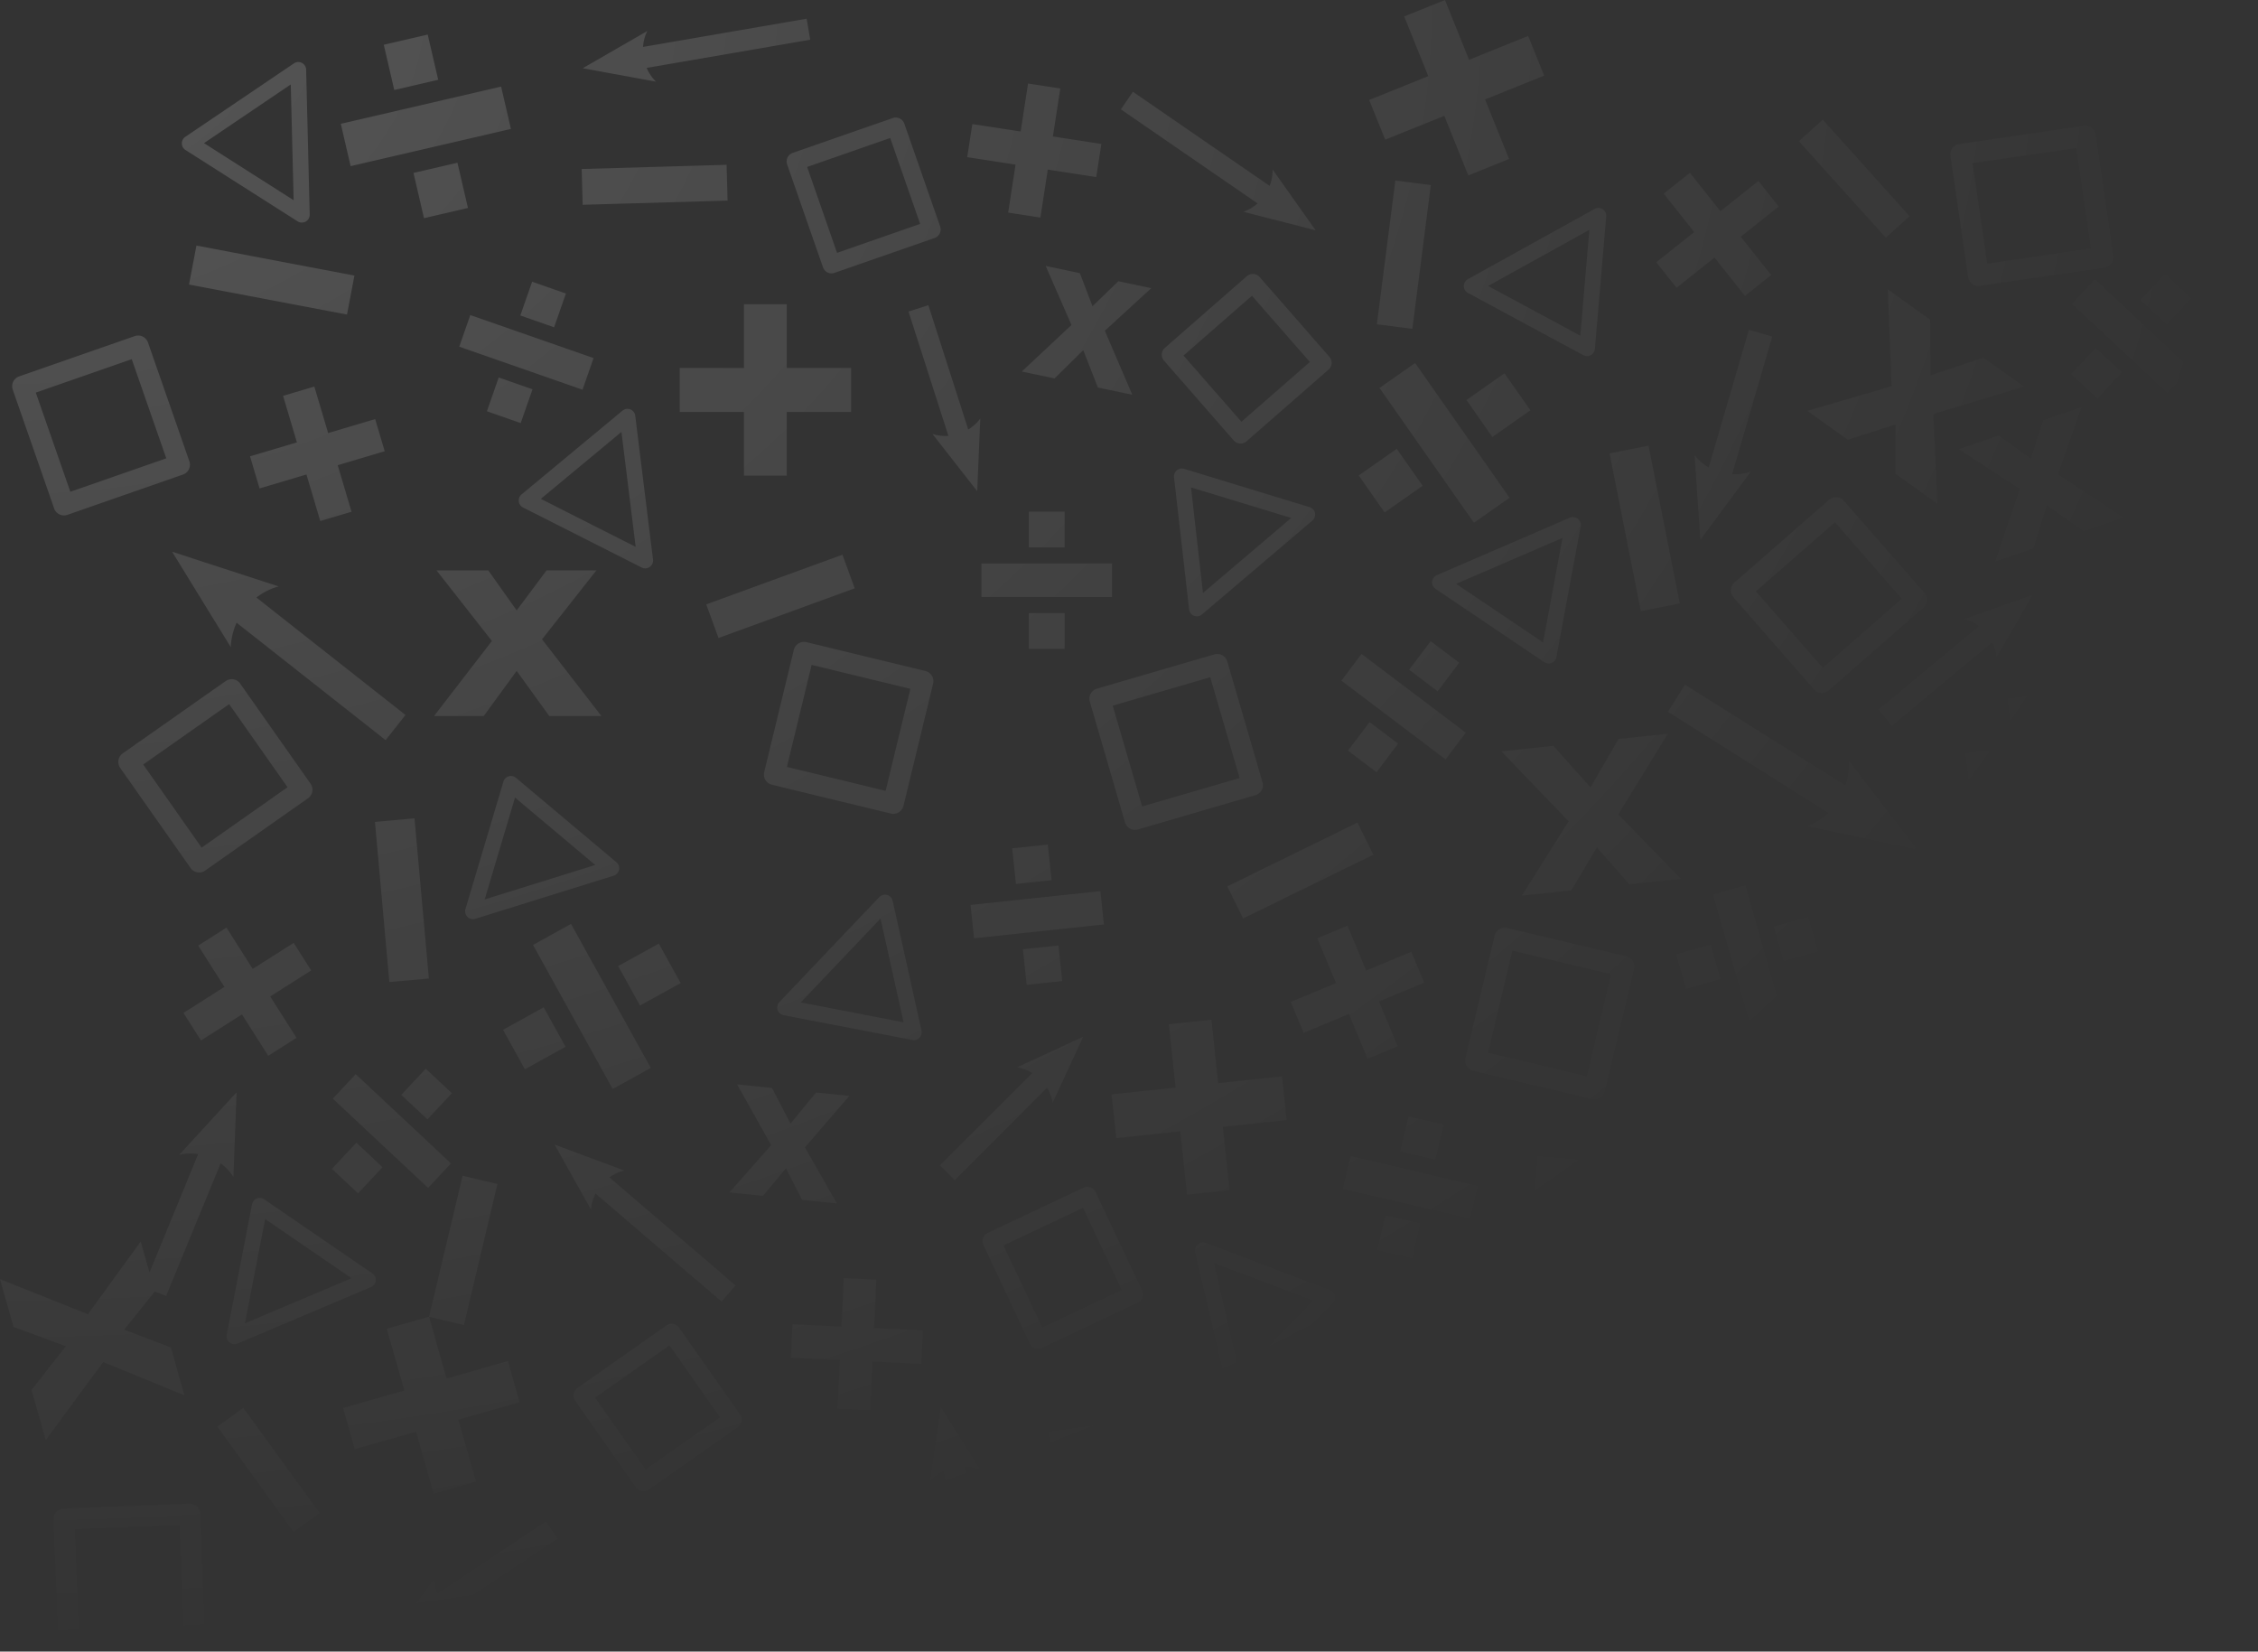 <?xml version="1.0" encoding="UTF-8"?>
<!-- Created with Inkscape (http://www.inkscape.org/) -->
<svg width="91.593mm" height="66.992mm" version="1.1" viewBox="0 0 91.593 66.992" xmlns="http://www.w3.org/2000/svg" xmlns:cc="http://creativecommons.org/ns#" xmlns:dc="http://purl.org/dc/elements/1.1/" xmlns:rdf="http://www.w3.org/1999/02/22-rdf-syntax-ns#" xmlns:xlink="http://www.w3.org/1999/xlink">
 <rect x="0" y="0" width="91.593" height="66.992" fill="#333333" stroke="none"/>
 <defs>
  <radialGradient id="radialGradient21507" cx="7.413" cy="71.132" r="45.796" gradientTransform="matrix(-.007 1.457 -2.001 -.009 149.78 73.228)" gradientUnits="userSpaceOnUse">
   <stop stop-color="#fff" stop-opacity=".176" offset="0"/>
   <stop stop-color="#fff" stop-opacity="0" offset="1"/>
  </radialGradient>
 </defs>
 <g transform="translate(-7.267 -83.246)">
  <path d="m65.881 83.246-1.655 0.667 0.977 2.422-2.397 0.966 0.65 1.611 2.397-0.966 0.974 2.416 1.654-0.667-0.974-2.415 2.397-0.966-0.649-1.61-2.397 0.966zm-25.894 0.759-6.636 1.144c0.017-0.22 0.07-0.44 0.173-0.645l-1.523 0.878-0.014 0.003 0.001 0.005-1.081 0.623 2.971 0.546c-0.166-0.163-0.29-0.354-0.38-0.558l6.635-1.144zm-15.37 0.643-1.783 0.414 0.426 1.835 1.783-0.414zm-5.237 1.114a0.319 0.319 0 0 0-0.192 0.056l-4.405 2.979a0.319 0.319 0 0 0 0.008 0.533l4.551 2.896a0.319 0.319 0 0 0 0.488-0.278l-0.145-5.875a0.319 0.319 0 0 0-0.305-0.311zm29.589 0.872-0.3 1.946-1.961-0.302-0.207 1.343 1.961 0.302-0.3 1.946 1.307 0.202 0.3-1.946 1.966 0.303 0.207-1.343-1.966-0.303 0.3-1.946zm-29.907 0.037 0.116 4.696-3.636-2.315zm8.532 0.087-6.503 1.51 0.398 1.718 6.503-1.51zm25.629 0.21-0.49 0.713 5.546 3.816c-0.166 0.146-0.357 0.264-0.574 0.34l1.698 0.434 0.018 0.012 0.004-0.006 1.208 0.309-1.745-2.466c0.005 0.233-0.04 0.457-0.118 0.666zm-9.607 1.045a0.366 0.366 0 0 0-0.134 0.021l-4.061 1.415a0.366 0.366 0 0 0-0.225 0.465l1.455 4.176a0.366 0.366 0 0 0 0.465 0.225l4.061-1.415a0.366 0.366 0 0 0 0.227-0.466l-1.455-4.176a0.366 0.366 0 0 0-0.333-0.244zm37.589 0.09-0.967 0.87 3.524 3.914 0.967-0.87zm10.657 0.243a0.423 0.423 0 0 0-0.071 0.004l-5.051 0.739a0.423 0.423 0 0 0-0.357 0.479l0.719 4.914a0.423 0.423 0 0 0 0.479 0.357l5.052-0.739a0.423 0.423 0 0 0 0.356-0.479l-0.719-4.914a0.423 0.423 0 0 0-0.408-0.361zm-48.485 0.498 1.214 3.484-3.37 1.174-1.214-3.484zm48.117 0.405 0.596 4.076-4.213 0.616-0.596-4.076zm-65.671 0.598-1.783 0.414 0.426 1.835 1.783-0.414zm10.917 0.084-5.879 0.17 0.042 1.452 5.878-0.17zm39.076 0.324-1.063 0.846 1.238 1.558-1.541 1.225 0.824 1.036 1.541-1.226 1.235 1.553 1.063-0.846-1.235-1.553 1.541-1.225-0.824-1.036-1.541 1.226zm-11.949 0.312-0.749 5.833 1.44 0.185 0.749-5.833zm8.223 1.115a0.319 0.319 0 0 0-0.14 0.04l-5.14 2.848a0.319 0.319 0 0 0-0.134 0.414 0.319 0.319 0 0 0 0.138 0.144l4.68 2.525a0.319 0.319 0 0 0 0.468-0.254l0.46-5.374a0.319 0.319 0 0 0-0.332-0.344zm-0.352 0.886-0.368 4.295-3.74-2.017zm-56.503 0.638-0.301 1.582 6.409 1.217 0.301-1.582zm34.449 0.827 1.046 2.396-2.015 1.887 1.331 0.28 1.162-1.146 0.594 1.515 1.396 0.294-1.114-2.596 1.884-1.729-1.335-0.281-1.05 1.013-0.512-1.341zm45.407 0.323-0.993 1.06 1.06 0.993 0.993-1.06zm-37.023 0.003a0.366 0.366 0 0 0-0.222 0.089l-3.329 2.91a0.366 0.366 0 0 0-0.035 0.515l2.832 3.24a0.366 0.366 0 0 0 0.516 0.035l3.329-2.91a0.366 0.366 0 0 0 0.035-0.516l-2.832-3.239a0.366 0.366 0 0 0-0.293-0.124zm34.181 0.218-0.929 0.992 3.865 3.622 0.929-0.992zm-63.397 0.095-0.479 1.371 1.371 0.479 0.479-1.371zm54.992 0.311 0.153 3.93-3.421 0.997 1.646 1.174 1.931-0.618-0.006 1.991 1.71 1.221-0.166-3.638 3.677-1.114-1.641-1.171-2.15 0.714-0.014-2.258zm-25.793 0.259 2.349 2.686-2.776 2.427-2.349-2.687zm-20.607 0.346v2.584h-2.604v1.784h2.604v2.584h1.736v-2.584h2.612v-1.784h-2.612v-2.584zm7.481 0.037-0.805 0.258 1.619 5.043c-0.216 0.014-0.435-8e-3 -0.648-0.08l1.057 1.354 0.005 0.015 0.005-2e-3 0.749 0.959 0.124-2.948c-0.136 0.183-0.304 0.329-0.489 0.444zm-18.581 0.4-0.448 1.283 5.001 1.745 0.448-1.283zm51.866 0.598-1.63 5.586c-0.217-0.127-0.414-0.291-0.573-0.499l0.136 1.995-0.005 0.018 0.007 2e-3 0.097 1.415 2.044-2.765c-0.25 0.088-0.507 0.12-0.76 0.11l1.63-5.587zm-65.324 0.233a0.423 0.423 0 0 0-0.152 0.023l-4.691 1.635a0.423 0.423 0 0 0-0.259 0.537l1.679 4.819a0.423 0.423 0 0 0 0.537 0.26l4.69-1.635a0.423 0.423 0 0 0 0.259-0.537l-1.679-4.819a0.423 0.423 0 0 0-0.384-0.283zm79.392 0.503-0.993 1.06 1.06 0.993 0.993-1.06zm-79.667 0.456 1.401 4.022-3.891 1.356-1.402-4.022zm52.059 0.156-1.444 1.012 3.831 5.467 1.444-1.012zm3.625 0.419-1.542 1.081 1.05 1.499 1.543-1.081zm-40.798 0.167-0.479 1.371 1.371 0.479 0.479-1.371zm-7.479 0.369-1.268 0.377 0.561 1.887-1.902 0.565 0.387 1.303 1.902-0.565 0.561 1.887 1.268-0.377-0.561-1.887 1.907-0.567-0.387-1.303-1.907 0.566zm71.683 0.836-1.55 0.532-0.503 1.564-1.31-0.943-1.611 0.553 2.477 1.605-0.998 2.95 1.545-0.53 0.542-1.754 1.496 1.055 1.62-0.556-2.663-1.751zm-58.999 0.069a0.319 0.319 0 0 0-0.186 0.074l-4.092 3.396a0.319 0.319 0 0 0 0.06 0.53l4.813 2.436a0.319 0.319 0 0 0 0.459-0.325l-0.721-5.832a0.319 0.319 0 0 0-0.334-0.28zm-0.226 0.935 0.576 4.662-3.846-1.947zm41.662 0.557-1.58 0.313 1.267 6.4 1.58-0.313zm-10.213 0.129-1.543 1.081 1.051 1.499 1.543-1.082zm-8.719 0.799a0.319 0.319 0 0 0-0.315 0.355l0.61 5.359a0.319 0.319 0 0 0 0.523 0.205l4.477-3.807a0.319 0.319 0 0 0 0.05-0.433 0.319 0.319 0 0 0-0.164-0.114l-5.086-1.552a0.319 0.319 0 0 0-0.094-0.014zm0.373 0.765 4.065 1.24-3.579 3.043zm26.142 0.397a0.423 0.423 0 0 0-0.257 0.103l-3.844 3.361a0.423 0.423 0 0 0-0.04 0.595l3.27 3.739a0.423 0.423 0 0 0 0.595 0.04l3.844-3.361a0.423 0.423 0 0 0 0.04-0.595l-3.269-3.739a0.423 0.423 0 0 0-0.338-0.143zm-32.719 0.586v1.452h1.452v-1.452zm22.052 0.22a0.319 0.319 0 0 0-0.111 0.026l-5.394 2.331a0.319 0.319 0 0 0-0.174 0.399 0.319 0.319 0 0 0 0.124 0.158l4.41 2.972a0.319 0.319 0 0 0 0.491-0.207l0.985-5.303a0.319 0.319 0 0 0-0.329-0.375zm10.647 0.212 2.712 3.103-3.205 2.802-2.712-3.103zm-11.053 0.635-0.788 4.238-3.524-2.375zm-56.399 0.559 2.379 3.871c0.016-0.35 0.099-0.685 0.236-0.991l6.046 4.763 0.805-1.021-6.047-4.764c0.263-0.203 0.567-0.359 0.901-0.451l-2.513-0.818-0.019-0.015-0.006 7e-3zm27.192 0.122-5.525 2.015 0.498 1.364 5.525-2.015zm52.409 0.221a0.319 0.319 0 0 0-0.305 0.228l-1.539 5.169a0.319 0.319 0 0 0 0.401 0.394l5.611-1.748a0.319 0.319 0 0 0 0.215-0.378 0.319 0.319 0 0 0-0.106-0.169l-4.071-3.422a0.319 0.319 0 0 0-0.205-0.074zm-46.77 0.135v1.359h5.297v-1.359zm-22.107 0.278 2.248 2.865-2.346 3.043h2.015l1.336-1.83 1.323 1.83h2.114l-2.408-3.11 2.206-2.798h-2.022l-1.213 1.625-1.152-1.625zm69.045 0.463 3.254 2.734-4.485 1.398zm-4.286 0.526-2.781 0.988c0.22 0.057 0.417 0.158 0.593 0.286l-4.072 3.386 0.541 0.65 4.073-3.386c0.093 0.195 0.155 0.406 0.168 0.63l0.859-1.484 0.013-0.011-0.004-5e-3zm-40.729 0.745v1.452h1.452v-1.452zm16.298 1.138-0.875 1.159 1.159 0.875 0.875-1.159zm-25.447 0.03a0.423 0.423 0 0 0-0.386 0.323l-1.202 4.96a0.423 0.423 0 0 0 0.312 0.51l4.825 1.17a0.423 0.423 0 0 0 0.512-0.31l1.202-4.96a0.423 0.423 0 0 0-0.312-0.512l-4.825-1.171a0.423 0.423 0 0 0-0.126-0.011zm16.786 0.489a0.423 0.423 0 0 0-0.112 0.017l-4.768 1.391a0.423 0.423 0 0 0-0.287 0.523l1.429 4.899a0.423 0.423 0 0 0 0.523 0.289l4.768-1.391a0.423 0.423 0 0 0 0.286-0.525l-1.429-4.899a0.423 0.423 0 0 0-0.411-0.303zm5.859 0-0.819 1.084 4.226 3.193 0.82-1.084zm-22.308 0.443 4.005 0.972-1.004 4.138-4.005-0.971zm16.169 0.501 1.193 4.09-3.956 1.153-1.193-4.089zm-39.715 0.08a0.423 0.423 0 0 0-0.224 0.076l-4.176 2.934a0.423 0.423 0 0 0-0.102 0.588l2.856 4.063a0.423 0.423 0 0 0 0.588 0.103l4.176-2.935a0.423 0.423 0 0 0 0.102-0.588l-2.856-4.064a0.423 0.423 0 0 0-0.364-0.179zm58.972 0.222-0.694 1.1 6.518 4.099c-0.24 0.23-0.526 0.417-0.848 0.544l2.583 0.548 0.022 0.014 0.005-8e-3 1.834 0.389-2.775-3.598c0.021 0.349-0.026 0.691-0.13 1.009zm14.429 0.402-1.349 0.169 0.246 1.969-1.954 0.244 0.164 1.313 1.953-0.244 0.247 1.975 1.348-0.169-0.246-1.974 1.954-0.244-0.164-1.313-1.954 0.244zm-73.484 0.387 2.37 3.371-3.485 2.45-2.37-3.371zm46.26 0.728-0.875 1.159 1.159 0.875 0.875-1.159zm12.102 0.472-2.004 0.213-1.135 1.961-1.509-1.68-2.102 0.223 2.722 2.838-1.898 3.015 2.01-0.213 1.035-1.744 1.317 1.494 2.089-0.222-2.538-2.611zm-46.933 1.716a0.319 0.319 0 0 0-0.304 0.228l-1.539 5.169a0.319 0.319 0 0 0 0.401 0.394l5.611-1.748a0.319 0.319 0 0 0 0.215-0.378 0.319 0.319 0 0 0-0.106-0.17l-4.071-3.421a0.319 0.319 0 0 0-0.206-0.074zm0.168 0.875 3.254 2.734-4.485 1.398zm66.254 0.309-1.543 0.854 3.233 5.841 1.543-0.854zm-70.332 0.533-1.604 0.145 0.584 6.497 1.604-0.144zm38.253 0.172-5.281 2.587 0.639 1.304 5.281-2.587zm35.639 0.093-1.648 0.912 0.886 1.601 1.648-0.912zm-48.203 0.799-1.444 0.153 0.153 1.444 1.444-0.153zm40.411 0.514-2.017 1.662-2.367-1.422 0.095 1.357 1.42 0.804-1.294 0.986 0.1 1.423 2.192-1.783 2.178 1.339-0.096-1.361-1.261-0.732 1.15-0.86zm-12.113 1.144-1.307 0.372 1.45 5.094 1.307-0.372zm15.236 0.128-1.648 0.912 0.886 1.601 1.649-0.912zm-41.4 0.104-5.267 0.559 0.143 1.352 5.267-0.56zm-8.755 0.141a0.319 0.319 0 0 0-0.215 0.099l-4.05 4.258a0.319 0.319 0 0 0-0.004 0.436 0.319 0.319 0 0 0 0.175 0.096l5.221 1.007a0.319 0.319 0 0 0 0.371-0.382l-1.171-5.265a0.319 0.319 0 0 0-0.327-0.248zm37.468 0.901-1.396 0.398 0.397 1.396 1.397-0.397zm-37.632 0.069 0.936 4.207-4.173-0.804zm-12.554 0.217-1.542 0.854 3.233 5.841 1.543-0.854zm31.496 0.075-1.221 0.508 0.757 1.817-1.837 0.765 0.522 1.255 1.837-0.765 0.757 1.817 1.221-0.508-0.757-1.817 1.832-0.763-0.522-1.255-1.832 0.763zm-45.472 0.076-1.147 0.729 1.064 1.675-1.662 1.056 0.71 1.117 1.662-1.056 1.067 1.679 1.147-0.729-1.067-1.679 1.661-1.056-0.71-1.116-1.661 1.056zm51.863 3e-3a0.423 0.423 0 0 0-0.424 0.324l-1.183 4.965a0.423 0.423 0 0 0 0.312 0.51l4.831 1.151a0.423 0.423 0 0 0 0.509-0.315l1.183-4.965a0.423 0.423 0 0 0-0.313-0.508l-4.832-1.151a0.423 0.423 0 0 0-0.084-0.011zm-34.326 0.645-1.649 0.912 0.886 1.601 1.649-0.912zm42.669 0.042-1.397 0.397 0.397 1.397 1.397-0.398zm-26.457 0.034-1.444 0.153 0.153 1.444 1.444-0.153zm18.412 0.209 4.008 0.955-0.987 4.144-4.009-0.956zm-39.294 2.3-1.649 0.912 0.886 1.601 1.649-0.912zm55.161 0.405-1.049 0.865 1.262 1.531-1.519 1.252 0.841 1.021 1.52-1.253 1.265 1.535 1.049-0.864-1.266-1.535 1.519-1.253-0.841-1.021-1.519 1.252zm-28.075 0.099-1.726 0.183 0.273 2.57-2.597 0.275 0.189 1.774 2.597-0.276 0.273 2.57 1.726-0.183-0.273-2.569 2.59-0.275-0.189-1.774-2.59 0.275zm34.35 0.353-1.468 0.663 2.686 5.945 1.468-0.663zm-39.553 0.338-2.679 1.237c0.224 0.037 0.431 0.12 0.618 0.232l-3.747 3.742 0.598 0.598 3.746-3.743c0.111 0.185 0.191 0.39 0.225 0.612l0.721-1.558 0.011-0.011-0.004-4e-3zm30.551 0.119a0.319 0.319 0 0 0-0.118 0.024l-4.988 2.054a0.319 0.319 0 0 0-0.054 0.559l4.887 3.264a0.319 0.319 0 0 0 0.429-0.071 0.319 0.319 0 0 0 0.065-0.189l0.101-5.316a0.319 0.319 0 0 0-0.322-0.324zm-0.324 0.798-0.08 4.249-3.907-2.609zm-56.894 0.379-0.993 1.059 1.06 0.993 0.993-1.059zm-2.841 0.22-0.929 0.992 3.865 3.621 0.929-0.992zm15.47 0.414 1.382 2.464-1.691 1.918 1.357 0.139 0.936-1.118 0.651 1.28 1.411 0.144-1.294-2.272 1.804-2.089-1.353-0.138-1.035 1.262-0.751-1.444zm-20.303 0.322-2.324 2.534c0.258-0.061 0.517-0.065 0.767-0.029l-1.975 4.804-0.357-1.255-2.14 2.947-3.569-1.423 0.551 1.938 2.126 0.783-1.398 1.774 0.579 2.033 2.332-3.167 3.295 1.355-0.553-1.944-1.895-0.722 1.247-1.552 0.455 0.187 2.213-5.384c0.202 0.15 0.381 0.333 0.517 0.557l0.075-1.997 0.008-0.019-0.007-3e-3zm47.541 0.981-0.331 1.414 1.414 0.331 0.331-1.414zm-42.68 1.064-0.993 1.06 1.06 0.993 0.993-1.059zm8.04 0.075 1.475 2.636c0.02-0.232 0.087-0.449 0.187-0.648l5.113 4.38 0.562-0.656-5.113-4.381c0.18-0.128 0.383-0.226 0.607-0.278l-1.646-0.612-0.014-0.012-0.004 5e-3zm32.288 0.47-0.31 1.323 5.158 1.208 0.31-1.323zm7.587 1e-3 -0.131 1.606 6.502 0.533 0.132-1.605zm-43.607 0.792-1.361 5.721 1.413 0.336 1.361-5.722zm-1.361 5.721-1.716 0.488 0.713 2.505-2.486 0.707 0.475 1.67 2.486-0.707 0.715 2.511 1.716-0.488-0.715-2.512 2.485-0.707-0.475-1.67-2.485 0.707zm64.58-5.594a0.319 0.319 0 0 0-0.268 0.135l-3.114 4.404a0.319 0.319 0 0 0 0.254 0.501l5.875 0.14a0.319 0.319 0 0 0 0.326-0.289 0.319 0.319 0 0 0-0.047-0.194l-2.762-4.545a0.319 0.319 0 0 0-0.265-0.152zm-37.864 0.323a0.366 0.366 0 0 0-0.17 0.035l-3.889 1.836a0.366 0.366 0 0 0-0.173 0.488l1.887 3.997a0.366 0.366 0 0 0 0.486 0.174l3.889-1.836a0.366 0.366 0 0 0 0.176-0.487l-1.887-3.997a0.366 0.366 0 0 0-0.319-0.21zm-33.585 0.45a0.319 0.319 0 0 0-0.313 0.259l-1.025 5.295a0.319 0.319 0 0 0 0.438 0.353l5.412-2.29a0.319 0.319 0 0 0 0.177-0.397 0.319 0.319 0 0 0-0.122-0.158l-4.387-3.006a0.319 0.319 0 0 0-0.18-0.056zm71.421 0.126 2.208 3.631-4.696-0.112zm-38.024 0.278 1.575 3.336-3.228 1.524-1.575-3.336zm12.265 0.299-0.331 1.414 1.414 0.331 0.331-1.414zm17.683 0.039-0.814 2.485-2.76 0.067 0.807 1.095 1.63-0.081-0.565 1.526 0.846 1.148 0.897-2.679 2.557-0.035-0.809-1.099-1.457 0.057 0.511-1.342zm-63.125 0.115 3.506 2.401-4.326 1.83zm38.024 0.949a0.319 0.319 0 0 0-0.297 0.391l1.333 5.723a0.319 0.319 0 0 0 0.362 0.242 0.319 0.319 0 0 0 0.177-0.093l3.71-3.81a0.319 0.319 0 0 0-0.116-0.52l-5.043-1.914a0.319 0.319 0 0 0-0.125-0.02zm14.271 9e-3a0.319 0.319 0 0 0-0.302 0.36l0.765 5.827a0.319 0.319 0 0 0 0.336 0.276 0.319 0.319 0 0 0 0.185-0.075l4.066-3.428a0.319 0.319 0 0 0-0.065-0.529l-4.831-2.399a0.319 0.319 0 0 0-0.154-0.033zm23.616 0.512-1.147 0.729 1.064 1.675-1.661 1.056 0.71 1.117 1.661-1.056 1.067 1.679 1.147-0.729-1.067-1.679 1.662-1.056-0.71-1.116-1.662 1.056zm-37.429 0.307 4.03 1.53-2.964 3.045zm14.219 0.05 3.861 1.918-3.249 2.739zm-29.23 0.569-0.092 1.966-1.988-0.093-0.064 1.357 1.988 0.094-0.093 1.966 1.321 0.062 0.093-1.967 1.982 0.093 0.064-1.357-1.982-0.093 0.092-1.967zm22.997 0.989-1.729 0.6 0.618 1.78 1.729-0.6zm-29.995 0.865a0.366 0.366 0 0 0-0.194 0.066l-3.616 2.541a0.366 0.366 0 0 0-0.09 0.51l2.474 3.52a0.366 0.366 0 0 0 0.511 0.087l3.616-2.541a0.366 0.366 0 0 0 0.089-0.508l-2.474-3.52a0.366 0.366 0 0 0-0.315-0.155zm-0.071 0.875 2.052 2.919-3.019 2.121-2.052-2.919zm33.25 0.043-6.308 2.188 0.578 1.666 6.307-2.188zm18.768 0.015-2.248 0.365-0.024-5e-3 -0.002 9e-3 -1.598 0.26 3.357 2.029c-0.126-0.275-0.195-0.564-0.211-0.853l6.525 1.263 0.213-1.104-6.525-1.263c0.122-0.26 0.292-0.499 0.512-0.701zm-8.37 0.856-0.966 1.084 1.083 0.967 0.967-1.084zm-2.834 0.29-0.905 1.014 3.952 3.526 0.905-1.014zm-29.809 1.302-0.43 2.99c0.157-0.172 0.343-0.304 0.543-0.402l1.399 6.586 0.846-0.18-1.399-6.587c0.221 8e-3 0.442 0.053 0.651 0.148l-0.935-1.486-0.004-0.017-0.006 1e-3zm-28.293 0.027-1.053 0.763 3.091 4.265 1.053-0.763zm38.482 0.176-5.828 0.79 0.195 1.439 5.828-0.79zm10.621 0.592-1.729 0.6 0.618 1.78 1.729-0.6zm20.817 0.544a0.423 0.423 0 0 0-0.224 0.076l-4.176 2.934a0.423 0.423 0 0 0-0.103 0.588l2.856 4.063a0.423 0.423 0 0 0 0.588 0.103l4.176-2.935a0.423 0.423 0 0 0 0.103-0.588l-2.856-4.064a0.423 0.423 0 0 0-0.364-0.178zm-11.722 0.139-0.967 1.084 1.084 0.966 0.967-1.083zm11.64 0.872 2.369 3.372-3.485 2.449-2.369-3.371zm-72.03 1.564-5.101 0.202a0.423 0.423 0 0 0-0.405 0.438l0.196 4.963a0.423 0.423 0 0 0 0.438 0.405l5.101-0.201a0.423 0.423 0 0 0 0.405-0.438l-0.195-4.963a0.423 0.423 0 0 0-0.438-0.405zm14.47 0.72-4.408 2.937c-0.072-0.203-0.111-0.42-0.101-0.645l-1.012 1.386-0.014 0.01 0.004 5e-3 -0.717 0.983 2.87-0.689c-0.213-0.08-0.399-0.201-0.56-0.347l4.408-2.937zm-14.861 0.142 0.162 4.118-4.255 0.167-0.162-4.118z" fill="url(#radialGradient21507)"/>
 </g>
</svg>
